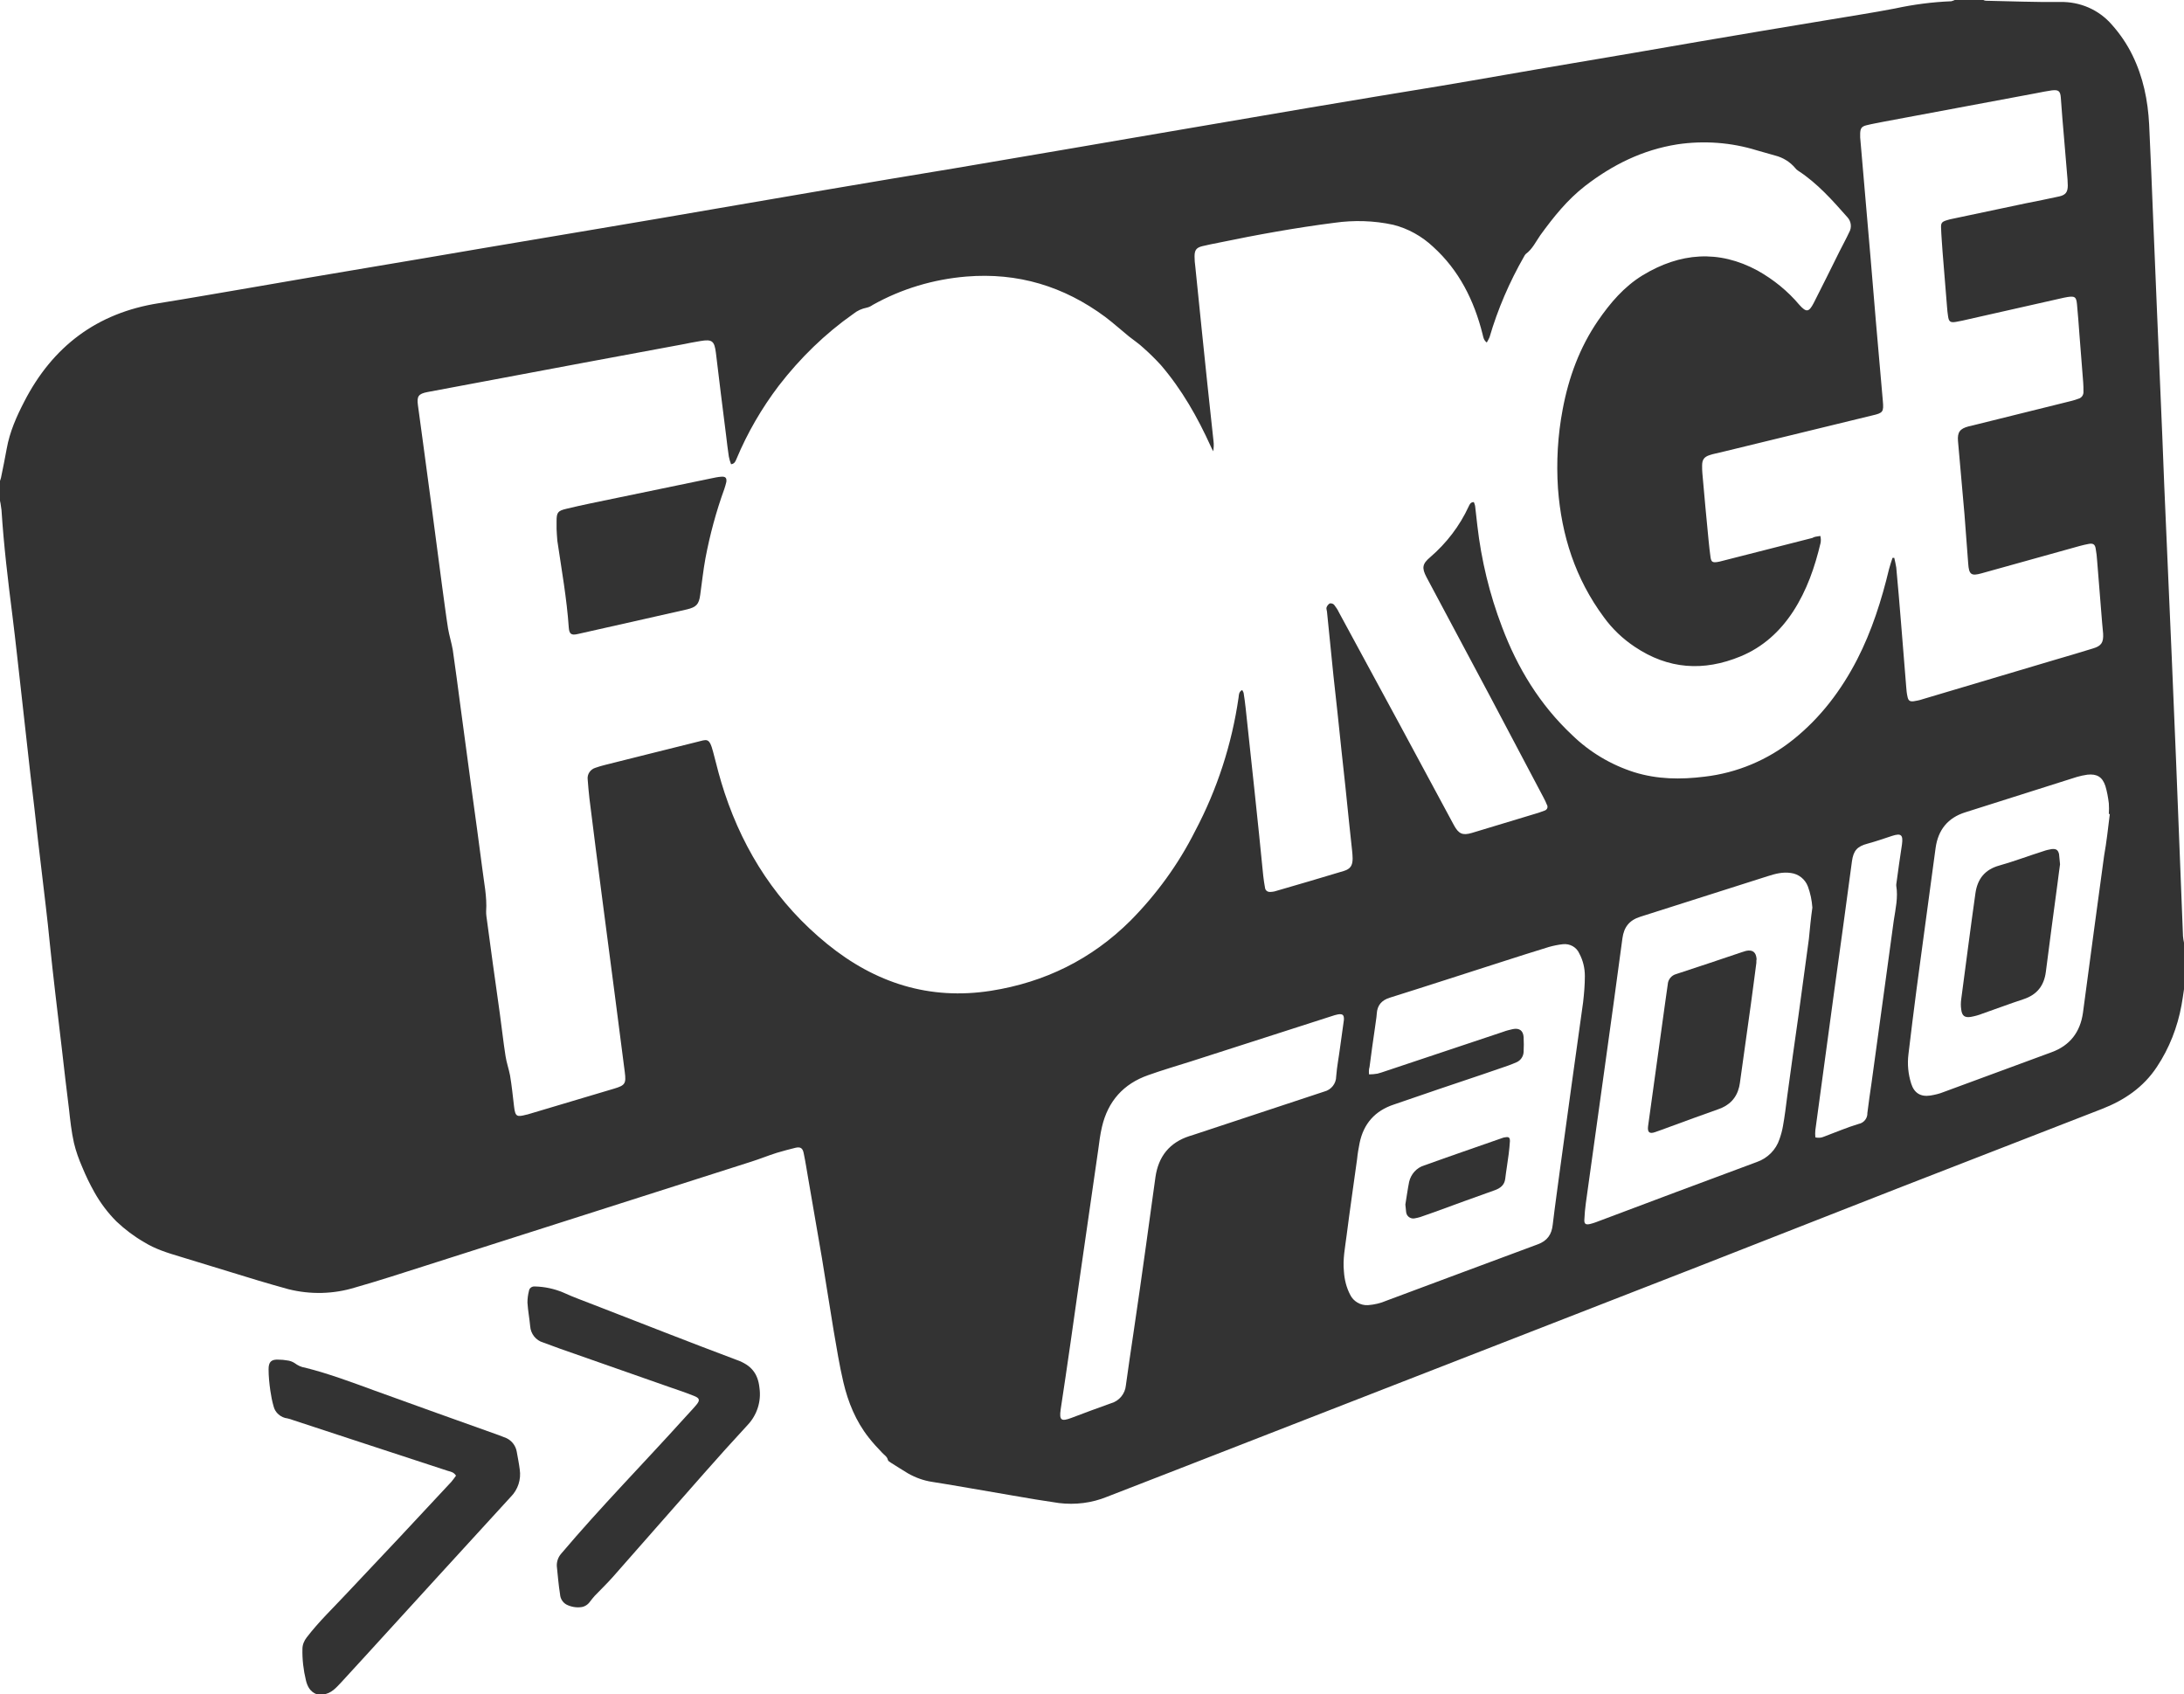 <?xml version="1.0" encoding="utf-8"?>
<!-- Generator: Adobe Illustrator 21.0.2, SVG Export Plug-In . SVG Version: 6.00 Build 0)  -->
<svg version="1.1" id="Layer_1" xmlns="http://www.w3.org/2000/svg" xmlns:xlink="http://www.w3.org/1999/xlink" x="0px" y="0px"
	 viewBox="0 0 877.4 680.6" style="enable-background:new 0 0 877.4 680.6;" xml:space="preserve">
<style type="text/css">
	.st0{fill:#333333;}
</style>
<title>radio</title>
<g id="cawtRA.tif">
	<path class="st0" d="M785.3,0h11.5c0.4,0.2,0.7,0.3,1.1,0.3c9.9,0.2,19.8,0.6,29.7,0.5c8-0.2,15.6,3.1,20.8,9.1
		c3.3,3.7,6.1,7.8,8.3,12.3c4.3,8.8,6.2,18.1,6.7,27.8c0.6,12.5,1.1,25.1,1.6,37.6c0.5,12.1,1,24.1,1.5,36.2
		c0.7,17.3,1.5,34.5,2.2,51.8c0.5,12.9,1,25.7,1.6,38.6c0.7,16.8,1.5,33.5,2.2,50.3c0.6,13.6,1.1,27.2,1.7,40.7
		c0.9,23.6,1.9,47.3,2.8,70.9c0.1,0.9,0.2,1.7,0.4,2.6v18.7c-0.3,2.1-0.6,4.2-1,6.4c-1.6,8.8-4.9,17.3-9.9,24.8
		c-5.4,8.2-13.1,13.4-22.1,16.9c-27.3,10.6-54.5,21.2-81.8,31.8c-26.9,10.5-53.7,21.1-80.6,31.6c-70.6,27.5-141.2,55-211.8,82.5
		c-8.5,3.3-17,6.6-25.5,9.9c-6.1,2.5-12.8,3.3-19.3,2.5c-6.2-0.9-12.3-1.9-18.5-3c-10.8-1.8-21.6-3.8-32.4-5.5
		c-3.4-0.5-6.7-1.7-9.7-3.4c-2.4-1.4-4.6-2.9-6.9-4.3c-0.5-0.3-1.1-0.7-1.2-1.1c-0.3-1.4-1.5-2-2.3-2.9c-1.9-2-3.7-3.9-5.4-6.1
		c-5.2-6.6-8.3-14.2-10.2-22.3c-1.6-6.8-2.7-13.8-3.9-20.7c-1.6-9.7-3.1-19.4-4.7-29.1c-1.8-10.6-3.7-21.3-5.5-31.9
		c-0.6-3.4-1.1-6.8-1.8-10.1c-0.4-2.2-1.3-2.8-3.4-2.3c-2.5,0.6-5,1.3-7.4,2c-3.5,1.1-6.9,2.5-10.4,3.6
		c-43.5,13.9-87.1,27.8-130.6,41.7c-9.4,3-18.9,6.1-28.4,8.8c-8.7,2.7-18,2.9-26.8,0.7c-4.1-1.1-8.1-2.3-12.2-3.5
		c-10.5-3.2-20.9-6.4-31.4-9.6c-5-1.5-9.9-3-14.4-5.8c-4-2.3-7.7-5.1-11.1-8.3c-3.5-3.5-6.5-7.5-8.9-11.8c-1.8-3.2-3.4-6.5-4.8-9.9
		c-1.4-3.2-2.6-6.5-3.4-9.9c-1-4.5-1.5-9.1-2-13.7c-1-7.9-1.9-15.7-2.8-23.6c-0.9-7.6-1.8-15.2-2.7-22.9c-0.8-6.7-1.5-13.4-2.2-20
		c-0.5-4.9-1-9.9-1.6-14.8c-1-8.7-2.1-17.5-3.1-26.2c-1-9-2-18-3.1-26.9c-1.2-10.7-2.4-21.4-3.6-32.2c-1.2-10.5-2.3-21-3.6-31.4
		c-1.8-14.2-3.5-28.3-4.4-42.5c-0.2-1.7-0.5-3.5-0.9-5.2v-5.8c0.3-0.6,0.5-1.3,0.7-2c0.8-3.9,1.6-7.8,2.3-11.7
		c1.2-6.7,3.9-12.8,7-18.8c11.4-22.2,29.2-35.7,54.1-39.6c12.5-2,24.9-4.2,37.3-6.3c15.4-2.7,30.9-5.3,46.3-7.9s31-5.2,46.6-7.9
		c15.8-2.7,31.7-5.3,47.5-8c15.4-2.6,30.8-5.2,46.3-7.9c15.4-2.6,30.7-5.3,46.1-7.9c16.5-2.8,33.1-5.6,49.6-8.3
		c15.7-2.7,31.3-5.3,47-8c15.3-2.6,30.7-5.3,46.1-7.9c16.4-2.8,32.8-5.6,49.2-8.4c17.7-3,35.3-5.9,53-8.8c17.3-2.9,34.5-6,51.8-8.9
		s34.7-5.9,52-8.9c16.9-2.9,33.7-5.7,50.6-8.5c9.4-1.6,18.8-3,28.1-4.8c7.4-1.6,15-2.6,22.6-2.9C784.6,0.3,784.9,0.2,785.3,0z
		 M731.3,215.3c0.1,0.5,0.2,0.9,0.2,1.4c0,0.5,0,1-0.1,1.4c-2.3,9.7-5.5,19-11,27.5c-5.3,8.1-12.2,14.4-21.2,18.1
		c-14.8,6.1-29,5.2-42.5-3.9c-4.8-3.2-9-7.2-12.4-11.9c-11.4-15.4-17-32.8-18.4-51.7c-0.7-10.6-0.1-21.3,1.9-31.8
		c2.4-12.8,6.8-24.8,14.2-35.6c4.9-7.1,10.4-13.6,17.9-18.2c15-9.1,30.5-10.4,46.2-1.9c6.4,3.6,12.1,8.2,16.8,13.8
		c2.8,3.1,3.8,2.9,5.7-0.7c3.5-6.9,7-13.9,10.4-20.8c1.3-2.6,2.7-5.1,3.9-7.7c1.1-1.9,0.8-4.4-0.7-6c-6-6.8-12.1-13.7-19.8-18.7
		c-0.5-0.3-0.9-0.7-1.2-1.1c-2.1-2.5-4.9-4.2-8-5c-2.5-0.7-4.9-1.4-7.4-2.1c-10.3-3.2-21.3-4-32-2.4c-13.9,2.2-26,8.2-37,16.7
		c-7.2,5.6-12.7,12.5-18,19.8c-1.8,2.6-3.2,5.6-5.8,7.5c-0.3,0.3-0.5,0.6-0.7,1c-5.9,10.3-10.6,21.2-13.9,32.5
		c-0.3,0.7-0.7,1.4-1.1,2.1c-1.3-1-1.4-2.2-1.7-3.4c-3.4-13.5-9.4-25.6-19.9-35.1c-4.5-4.2-10-7.3-16-8.8
		c-7.8-1.7-15.8-1.9-23.6-0.8c-15.6,2-31.1,4.8-46.5,8c-2.2,0.4-4.4,0.9-6.6,1.4c-2.4,0.6-3.1,1.6-3.1,4.1c0,1.4,0.1,2.7,0.3,4.1
		c0.9,8.5,1.7,17,2.6,25.5c0.7,7.1,1.5,14.1,2.2,21.2c0.8,7.8,1.7,15.6,2.5,23.3c0.2,1.4,0.1,2.8-0.1,4.2c-0.5-1-0.8-1.5-1-2
		c-5.3-11.7-11.6-22.8-20-32.6c-2.2-2.4-4.5-4.7-7-6.9c-1.8-1.7-3.9-3.1-5.8-4.6c-3.2-2.6-6.3-5.4-9.6-7.9
		c-16.6-12.3-35.1-17.9-55.8-16.2c-13.2,1.1-26,4.9-37.6,11.4c-0.7,0.5-1.5,0.9-2.4,1.1c-2,0.4-3.8,1.2-5.4,2.5
		c-11.4,8-21.4,17.8-29.9,28.8c-6.9,9.1-12.6,18.9-17,29.4c-0.4,0.9-0.7,2-2.2,2.2c-0.4-1-0.7-2.1-0.9-3.1c-0.4-2.8-0.8-5.7-1.1-8.5
		c-1.4-11.1-2.8-22.2-4.1-33.2c-0.6-4.7-1.5-5.5-6.2-4.7c-2.5,0.4-5,0.9-7.5,1.4l-39.3,7.3l-40.5,7.6c-7.4,1.4-14.9,2.8-22.4,4.2
		c-3.6,0.7-4.3,1.7-3.8,5.3c0.7,4.9,1.3,9.8,2,14.7c1.2,8.9,2.4,17.9,3.6,26.8c1.4,10.4,2.7,20.7,4.1,31.1
		c0.8,5.7,1.5,11.4,2.4,17.1c0.5,2.9,1.4,5.7,1.9,8.6c1.1,7.6,2.1,15.2,3.1,22.8c1.5,11.4,3.1,22.8,4.6,34.2
		c1.4,10.1,2.8,20.3,4.1,30.4c0.7,5.9,2,11.7,1.6,17.6c0,0.6,0,1.3,0.1,1.9c0.9,6.4,1.7,12.8,2.6,19.2c0.9,6.6,1.9,13.3,2.8,20
		c0.8,5.7,1.4,11.4,2.3,17.1c0.4,2.6,1.3,5.1,1.8,7.7c0.7,4.1,1.1,8.2,1.6,12.4s1.1,4.4,4.9,3.4l0.5-0.1
		c11.6-3.5,23.3-6.9,34.9-10.4c4.3-1.3,4.8-2,4.2-6.6c-1.3-10.1-2.6-20.1-3.9-30.2c-1.7-13-3.4-26-5.1-39
		c-1.8-13.6-3.5-27.1-5.2-40.7c-0.3-2.5-0.5-5.1-0.7-7.6c-0.3-2.2,1.1-4.2,3.2-4.8c1.2-0.4,2.4-0.8,3.7-1.1
		c12.2-3.1,24.5-6.1,36.8-9.2c4.2-1,5.1-2.1,6.7,4c1.4,5.5,2.8,11,4.6,16.4c8,24.1,21.4,44.6,41.2,60.7
		c19.3,15.7,41.1,22.7,65.9,18.8c21.5-3.4,40.3-12.6,55.9-28.1c10.5-10.6,19.3-22.7,26-36c8.9-16.8,14.8-35,17.5-53.8
		c0.1-1,0.1-2.2,1.4-2.9c0.3,0.3,0.4,0.7,0.6,1.1c0.3,2,0.6,3.9,0.8,5.9c1.2,11.2,2.4,22.4,3.6,33.6c1.2,11.4,2.4,22.7,3.5,34.1
		c0.2,1.6,0.4,3.2,0.7,4.7c0.1,1,0.9,1.7,1.9,1.7c0.1,0,0.2,0,0.3,0c0.5,0,1.1-0.1,1.6-0.2c9.3-2.7,18.6-5.4,27.8-8.2
		c2.7-0.8,3.6-2.2,3.6-5c0-1-0.1-2.1-0.2-3.1c-0.4-3.7-0.8-7.5-1.2-11.2c-1-9.8-2-19.6-3.1-29.3c-1-9.9-2.1-19.9-3.2-29.8
		c-0.9-8.6-1.7-17.2-2.6-25.8c-0.1-0.6-0.3-1.2-0.2-1.6c0.2-0.7,0.7-1.3,1.3-1.7c0.7-0.1,1.4,0.1,1.8,0.6c0.7,0.9,1.4,1.9,1.9,3
		c8.2,15.1,16.4,30.2,24.6,45.4c7.2,13.4,14.4,26.7,21.6,40.1c1.9,3.5,3.5,4.2,7.2,3.1c9-2.7,17.9-5.4,26.8-8.1
		c0.8-0.3,1.7-0.6,2.5-0.9c0.8-0.3,1.3-1.1,1-2c0-0.1,0-0.1-0.1-0.2c-0.4-1-0.9-2.1-1.4-3c-7.1-13.5-14.3-27-21.4-40.5
		c-8.5-16-17.1-32-25.6-48c-2-3.8-1.7-5.4,1.5-8.1c6.5-5.6,11.8-12.5,15.4-20.3c0.4-0.8,0.7-1.8,2.1-1.8c0.2,0.5,0.4,1,0.5,1.5
		c0.3,2.6,0.6,5.2,0.9,7.9c1.6,13.9,4.9,27.6,9.9,40.7c6.2,16.5,15.2,31.3,28.2,43.5c7,6.8,15.5,11.9,24.9,14.9
		c9.3,2.9,18.7,3,28.3,1.8c13-1.5,25.4-6.7,35.6-14.9c11-8.8,19.3-19.8,25.7-32.2c5.9-11.5,9.8-23.8,12.8-36.3
		c0.4-1.5,0.9-3,1.4-4.5h0.7c0.3,1.3,0.6,2.6,0.8,3.9c0.7,7.3,1.3,14.7,1.9,22c0.7,8.7,1.4,17.4,2.1,26c0.1,1.3,0.2,2.5,0.5,3.8
		c0.3,1.6,0.9,2.1,2.5,1.9c1.2-0.2,2.4-0.4,3.5-0.8l53.1-15.8c5.1-1.5,10.3-3,15.4-4.6c3.4-1,4.3-2.4,4.1-6
		c-0.1-1.4-0.3-2.9-0.4-4.3c-0.7-8.3-1.3-16.6-2-24.9c-0.1-1.7-0.3-3.3-0.6-5c-0.3-1.7-1.1-2.1-2.8-1.8c-1.2,0.2-2.3,0.5-3.5,0.8
		l-39.5,11c-4.2,1.2-5.1,0.5-5.4-3.9c-0.5-6.6-1-13.2-1.5-19.8c-0.8-9.8-1.8-19.6-2.6-29.4c-0.3-3.6,0.8-5,4.2-5.9
		c0.3-0.1,0.6-0.1,0.9-0.2l40.7-10.1c0.8-0.2,1.7-0.5,2.5-0.8c1.3-0.3,2.2-1.5,2.1-2.9c0-1.2,0-2.4-0.1-3.6
		c-0.5-6.4-1-12.7-1.5-19.1c-0.3-4.1-0.6-8.3-1-12.4c-0.3-2.9-0.8-3.3-3.7-2.9c-0.5,0.1-1.1,0.2-1.6,0.3l-38.1,8.6
		c-1.7,0.4-3.4,0.8-5.2,1.1c-2.3,0.4-2.9-0.1-3.2-2.3c-0.2-1.2-0.3-2.4-0.4-3.6c-0.6-7.4-1.2-14.8-1.8-22.2
		c-0.2-3.2-0.5-6.4-0.6-9.6c-0.1-2,0.3-2.5,2.2-3.1c0.5-0.1,0.9-0.3,1.4-0.4l30.3-6.4c4.5-0.9,9.1-1.8,13.6-2.8
		c2.6-0.6,3.4-1.8,3.4-4.4c0-0.8-0.1-1.6-0.1-2.4c-0.5-5.6-0.9-11.1-1.4-16.7c-0.5-5.4-0.9-10.8-1.3-16.2c-0.2-2.7-1-3.2-3.6-2.9
		c-2.1,0.3-4.1,0.7-6.1,1.1l-61,11.4c-2.4,0.5-4.9,0.9-7.3,1.5c-2,0.5-2.5,1.2-2.6,3.2c0,0.6,0,1.1,0,1.7c0.5,5.8,1,11.6,1.5,17.4
		c0.9,10.4,1.8,20.9,2.7,31.3c0.7,8.4,1.4,16.7,2.1,25.1c0.9,10.7,1.9,21.3,2.8,32c0.4,4.5,0.1,4.9-4.3,5.9l-60.8,14.8
		c-1.5,0.4-3,0.6-4.4,1.1c-2.3,0.7-3.1,1.9-3.1,4.2c0,1,0,2.1,0.1,3.1c0.8,9,1.6,18,2.5,27c0.2,2.3,0.5,4.6,0.8,6.9
		c0.3,1.7,0.8,2,2.5,1.8c0.6-0.1,1.3-0.2,1.9-0.4c12.2-3.1,24.3-6.2,36.5-9.3C728.8,215.6,730,215.5,731.3,215.3z M550,431.6
		c1.1,0,2.2-0.1,3.4-0.3c1.1-0.3,2.1-0.6,3.2-1l47.3-15.8c1.3-0.5,2.6-0.8,3.9-1.1c2.6-0.5,4.1,0.6,4.3,3.2c0.1,2,0.1,4,0,6
		c-0.1,1.8-1.2,3.4-2.8,4.1c-1.2,0.5-2.3,1-3.5,1.4c-3.4,1.2-6.8,2.3-10.2,3.5c-11.9,4-23.8,8-35.6,12.1
		c-7.6,2.5-12.2,7.7-13.8,15.5c-0.4,2.1-0.8,4.2-1,6.4c-1.4,10.2-2.9,20.4-4.2,30.6c-0.6,4.8-1.6,9.6-1.1,14.5
		c0.2,3.3,1,6.5,2.5,9.4c1.3,2.7,4.2,4.4,7.2,4.2c2.6-0.2,5.1-0.8,7.4-1.8c20.2-7.5,40.4-15.1,60.7-22.6c3.9-1.4,5.7-4,6.1-8
		c0.9-7.6,2-15.2,3-22.8c1.5-11.2,3.1-22.3,4.6-33.5c1.5-11,3.1-22,4.6-33c0.4-3.5,0.7-7,0.7-10.5c0-3.1-0.7-6.2-2.2-9
		c-1.1-2.6-3.8-4.1-6.6-3.8c-1.9,0.2-3.8,0.6-5.6,1.1c-6.3,1.9-12.7,4-19,6c-15,4.8-30,9.7-45,14.4c-3.2,1-5,3-5.2,6.4
		c-0.1,1.8-0.5,3.6-0.7,5.5c-0.8,5.3-1.5,10.6-2.2,15.9C549.9,429.6,549.9,430.6,550,431.6z M728.1,364.6c-0.2-2.9-0.8-5.8-1.8-8.5
		c-1.1-2.9-3.7-5-6.8-5.4c-3.3-0.5-6.3,0.3-9.4,1.3c-17.1,5.4-34.1,10.9-51.2,16.3c-4.4,1.4-6.5,4.2-7.1,8.6
		c-2.3,17.3-4.7,34.5-7.1,51.8c-2.5,18.2-5.1,36.4-7.6,54.6c-0.3,2.2-0.5,4.4-0.6,6.7c-0.1,1.7,0.6,2.1,2.3,1.7
		c0.8-0.2,1.5-0.4,2.3-0.7c21.5-8.1,43.1-16.2,64.7-24.2c4.3-1.5,7.7-4.9,9.1-9.2c0.6-1.7,1.1-3.5,1.4-5.3c0.7-3.9,1.2-7.9,1.7-11.9
		c1.5-11,3-22,4.6-33c1.4-10.1,2.7-20.1,4.1-30.2C727.1,373,727.5,368.8,728.1,364.6L728.1,364.6z M847.6,327h-0.4
		c0.1-1.4,0.1-2.9,0-4.3c-0.3-2.4-0.7-4.7-1.4-7c-1.2-3.6-3.4-4.9-7.2-4.5c-1.4,0.2-2.8,0.5-4.2,0.9c-14.9,4.7-29.9,9.5-44.8,14.2
		c-7.1,2.2-11,7.1-12,14.4c-1.5,11.1-3,22.2-4.5,33.3c-1.1,7.9-2.1,15.8-3.2,23.8c-1.1,8.6-2.2,17.1-3.2,25.7c-0.5,4-0.1,8,1.1,11.8
		c1.2,3.8,3.8,5.4,7.7,4.8c1.8-0.3,3.6-0.7,5.3-1.4c14.5-5.3,28.9-10.7,43.4-16c7.4-2.7,11.5-8.1,12.6-15.8
		c1.5-11,2.9-21.9,4.4-32.9c1.3-10.1,2.8-20.1,4.1-30.2C846.3,338.3,846.9,332.6,847.6,327z M539.9,409.7c0.1-2-0.5-2.5-2.4-2.2
		c-0.9,0.2-1.7,0.4-2.5,0.7l-56.6,18.2c-5.7,1.8-11.5,3.5-17.1,5.5c-10,3.5-16.2,10.5-18.6,20.8c-0.7,3-1.1,6.1-1.5,9.2
		c-2.5,17.1-4.9,34.2-7.4,51.3c-2.5,17.7-5,35.4-7.7,53.1c-0.6,4.3,0.3,4.8,4.3,3.3c5.3-2,10.6-4,16-5.9c3.2-0.9,5.6-3.8,5.9-7.1
		c1-7.1,2-14.2,3.1-21.4c1.7-11.6,3.4-23.2,5-34.9c1.3-9.2,2.5-18.4,3.8-27.5c1.2-8.2,5.6-13.8,13.6-16.4l1.6-0.5
		c17.5-5.8,35.1-11.6,52.6-17.4c2.8-0.7,4.8-3.2,4.8-6.1c0.3-4,1.1-7.9,1.6-11.9C538.9,417,539.4,413.4,539.9,409.7z M729.3,456.9
		c1.2,0.3,2.4,0.2,3.5-0.3c4.6-1.7,9.2-3.7,13.9-5.1c2.1-0.4,3.6-2.3,3.5-4.4c0.5-4.1,1.1-8.2,1.7-12.3l5.6-40.8
		c1.1-8.1,2.2-16.1,3.3-24.2c0.7-4.6,1.8-9.3,1-14c0-0.4,0-0.8,0.1-1.2c0.7-5.1,1.4-10.3,2.2-15.4c0.5-3.8-0.3-4.6-4-3.4
		c-3.3,1.1-6.5,2.2-9.8,3.1c-4.2,1.1-5.7,2.8-6.3,7.1c-2.3,17.3-4.7,34.7-7.1,52c-2.5,18.7-5.1,37.3-7.6,56
		C729.2,454.9,729.2,455.9,729.3,456.9L729.3,456.9z"/>
	<path class="st0" d="M127.2,680.6c-2.6-1-3.7-3.1-4.3-5.6c-1-4.1-1.5-8.4-1.4-12.6c0-1.7,0.7-3.3,1.7-4.6
		c4.9-6.4,10.7-11.9,16.1-17.7c14.1-14.9,28.1-29.8,42-44.8c0.7-0.8,1.3-1.7,1.9-2.5c-0.9-1.4-2.1-1.6-3.2-1.9
		c-11.7-3.8-23.4-7.7-35.1-11.5l-27.1-8.9c-0.7-0.3-1.5-0.5-2.3-0.7c-2.7-0.3-5-2.3-5.6-4.9c-0.6-2.1-1-4.2-1.3-6.3
		c-0.4-2.8-0.7-5.7-0.7-8.6s1.1-4,4.1-3.8c1.1,0,2.2,0.1,3.3,0.3c1.1,0.1,2.2,0.5,3.1,1.1c1.2,0.9,2.6,1.6,4.1,1.8
		c9.6,2.4,18.9,5.9,28.2,9.3c16.5,6,33.1,11.9,49.6,17.8c1.1,0.4,2.1,0.8,3.1,1.2c2.2,1,3.8,3.1,4.2,5.5c0.4,2.3,0.9,4.7,1.2,7.1
		c0.6,4-0.7,8.1-3.6,11c-19.4,21.2-38.8,42.4-58.1,63.6c-3.3,3.6-6.6,7.2-9.9,10.8c-2.1,2.2-4.1,4.7-7.5,5L127.2,680.6z"/>
	<path class="st0" d="M223.7,629.2c-0.1-1.8,0.5-3.6,1.7-5c16-18.9,33.3-36.5,49.9-54.9c1.5-1.7,3.1-3.3,4.5-5s1.4-2.6-0.9-3.5
		c-3.2-1.3-6.5-2.4-9.7-3.5L225,541.8c-2.3-0.8-4.5-1.7-6.8-2.5c-2.9-0.8-5-3.5-5.2-6.5c-0.3-3.2-0.9-6.3-1.1-9.5
		c0-1.6,0.2-3.2,0.6-4.7c0.1-1.1,1.2-1.9,2.3-1.8c0.1,0,0.1,0,0.2,0c3.8,0.1,7.6,0.9,11.2,2.4c4.1,1.9,8.4,3.4,12.7,5.1
		c19.1,7.4,38.1,14.9,57.3,22.1c5.5,2,8.3,5.3,8.9,11.1c0.8,5.5-1,11-4.8,15c-5.9,6.4-11.8,12.9-17.5,19.4
		c-12.2,13.8-24.4,27.8-36.6,41.6c-2.3,2.6-4.9,5.1-7.3,7.6c-0.6,0.7-1.2,1.4-1.8,2.2c-0.8,1.2-2.1,2.1-3.5,2.3
		c-2.1,0.3-4.2-0.1-6-1c-1.5-0.8-2.5-2.4-2.6-4.1C224.4,636.8,224.1,633,223.7,629.2z"/>
	<path class="st0" d="M223.6,212.5c0-1.4,0-2.3,0-3.2c0-3.4,0.5-4.1,3.9-4.9c3.3-0.8,6.5-1.5,9.8-2.2c16.1-3.3,32.2-6.7,48.3-10
		c1.4-0.3,2.8-0.6,4.2-0.7c1.7-0.1,2.2,0.5,2,2.1c-0.2,0.9-0.5,1.9-0.8,2.8c-3.3,9.1-5.8,18.4-7.6,27.9c-0.9,4.9-1.4,9.8-2.1,14.7
		c-0.5,3.8-1.6,4.9-5.3,5.8l-16.8,3.8c-9,2-18.1,4.1-27.1,6.1c-2.6,0.6-3.4,0-3.6-2.6c-0.8-11.7-2.9-23.3-4.6-34.9
		C223.7,215.4,223.7,213.7,223.6,212.5z"/>
	<path class="st0" d="M564.6,483.8c0.5-3,0.9-6,1.5-9c0.7-3.1,3-5.7,6-6.6c10.5-3.8,21.1-7.4,31.6-11.1c0.3-0.1,0.6-0.2,0.9-0.2
		c1.5-0.3,2,0,2,1.5c-0.1,1.8-0.3,3.5-0.5,5.2c-0.4,3.3-1,6.6-1.4,10c-0.3,2.4-1.9,3.7-4.1,4.5c-8.1,2.9-16.2,5.8-24.3,8.8
		c-1.9,0.7-3.8,1.3-5.7,2c-0.7,0.2-1.4,0.4-2.1,0.5c-1.5,0.4-3.1-0.5-3.5-2c0-0.2-0.1-0.4-0.1-0.5c-0.1-0.9-0.2-1.9-0.3-2.9
		L564.6,483.8z"/>
	<path class="st0" d="M705.6,386.8c-0.7,5.2-1.4,10.9-2.2,16.6c-1.4,10.1-2.8,20.1-4.2,30.1c-0.1,1-0.3,2.1-0.5,3.1
		c-1.1,4.6-4,7.5-8.4,9c-6.5,2.3-13.1,4.7-19.6,7.1c-2,0.7-3.9,1.5-5.8,2.1c-2.3,0.8-3.1,0-2.8-2.4c2.2-15.9,4.4-31.8,6.6-47.7
		c0.4-3.1,0.9-6.2,1.3-9.2c0.1-2,1.5-3.7,3.4-4.2c8.8-2.9,17.6-5.8,26.4-8.8c0.5-0.2,1.1-0.3,1.6-0.5c2.7-0.6,4.1,0.5,4.3,3.3
		C705.6,385.6,705.6,385.9,705.6,386.8z"/>
	<path class="st0" d="M827.6,347.2c-0.3,2.4-0.7,5-1,7.6c-1.6,11.9-3.2,23.8-4.7,35.6c-0.7,5.5-3.5,9.2-9,11s-11,3.9-16.5,5.8
		c-1.5,0.6-3,1-4.6,1.3c-2.5,0.4-3.6-0.4-3.9-3c-0.2-1.3-0.2-2.7,0-4.1c1.9-14.2,3.7-28.4,5.7-42.5c0.8-5.8,3.8-9.6,9.6-11.2
		c6-1.7,11.8-3.9,17.8-5.8c1.1-0.4,2.1-0.6,3.2-0.8c1.8-0.2,2.6,0.3,3,2C827.3,344.5,827.5,345.8,827.6,347.2z"/>
</g>
</svg>
